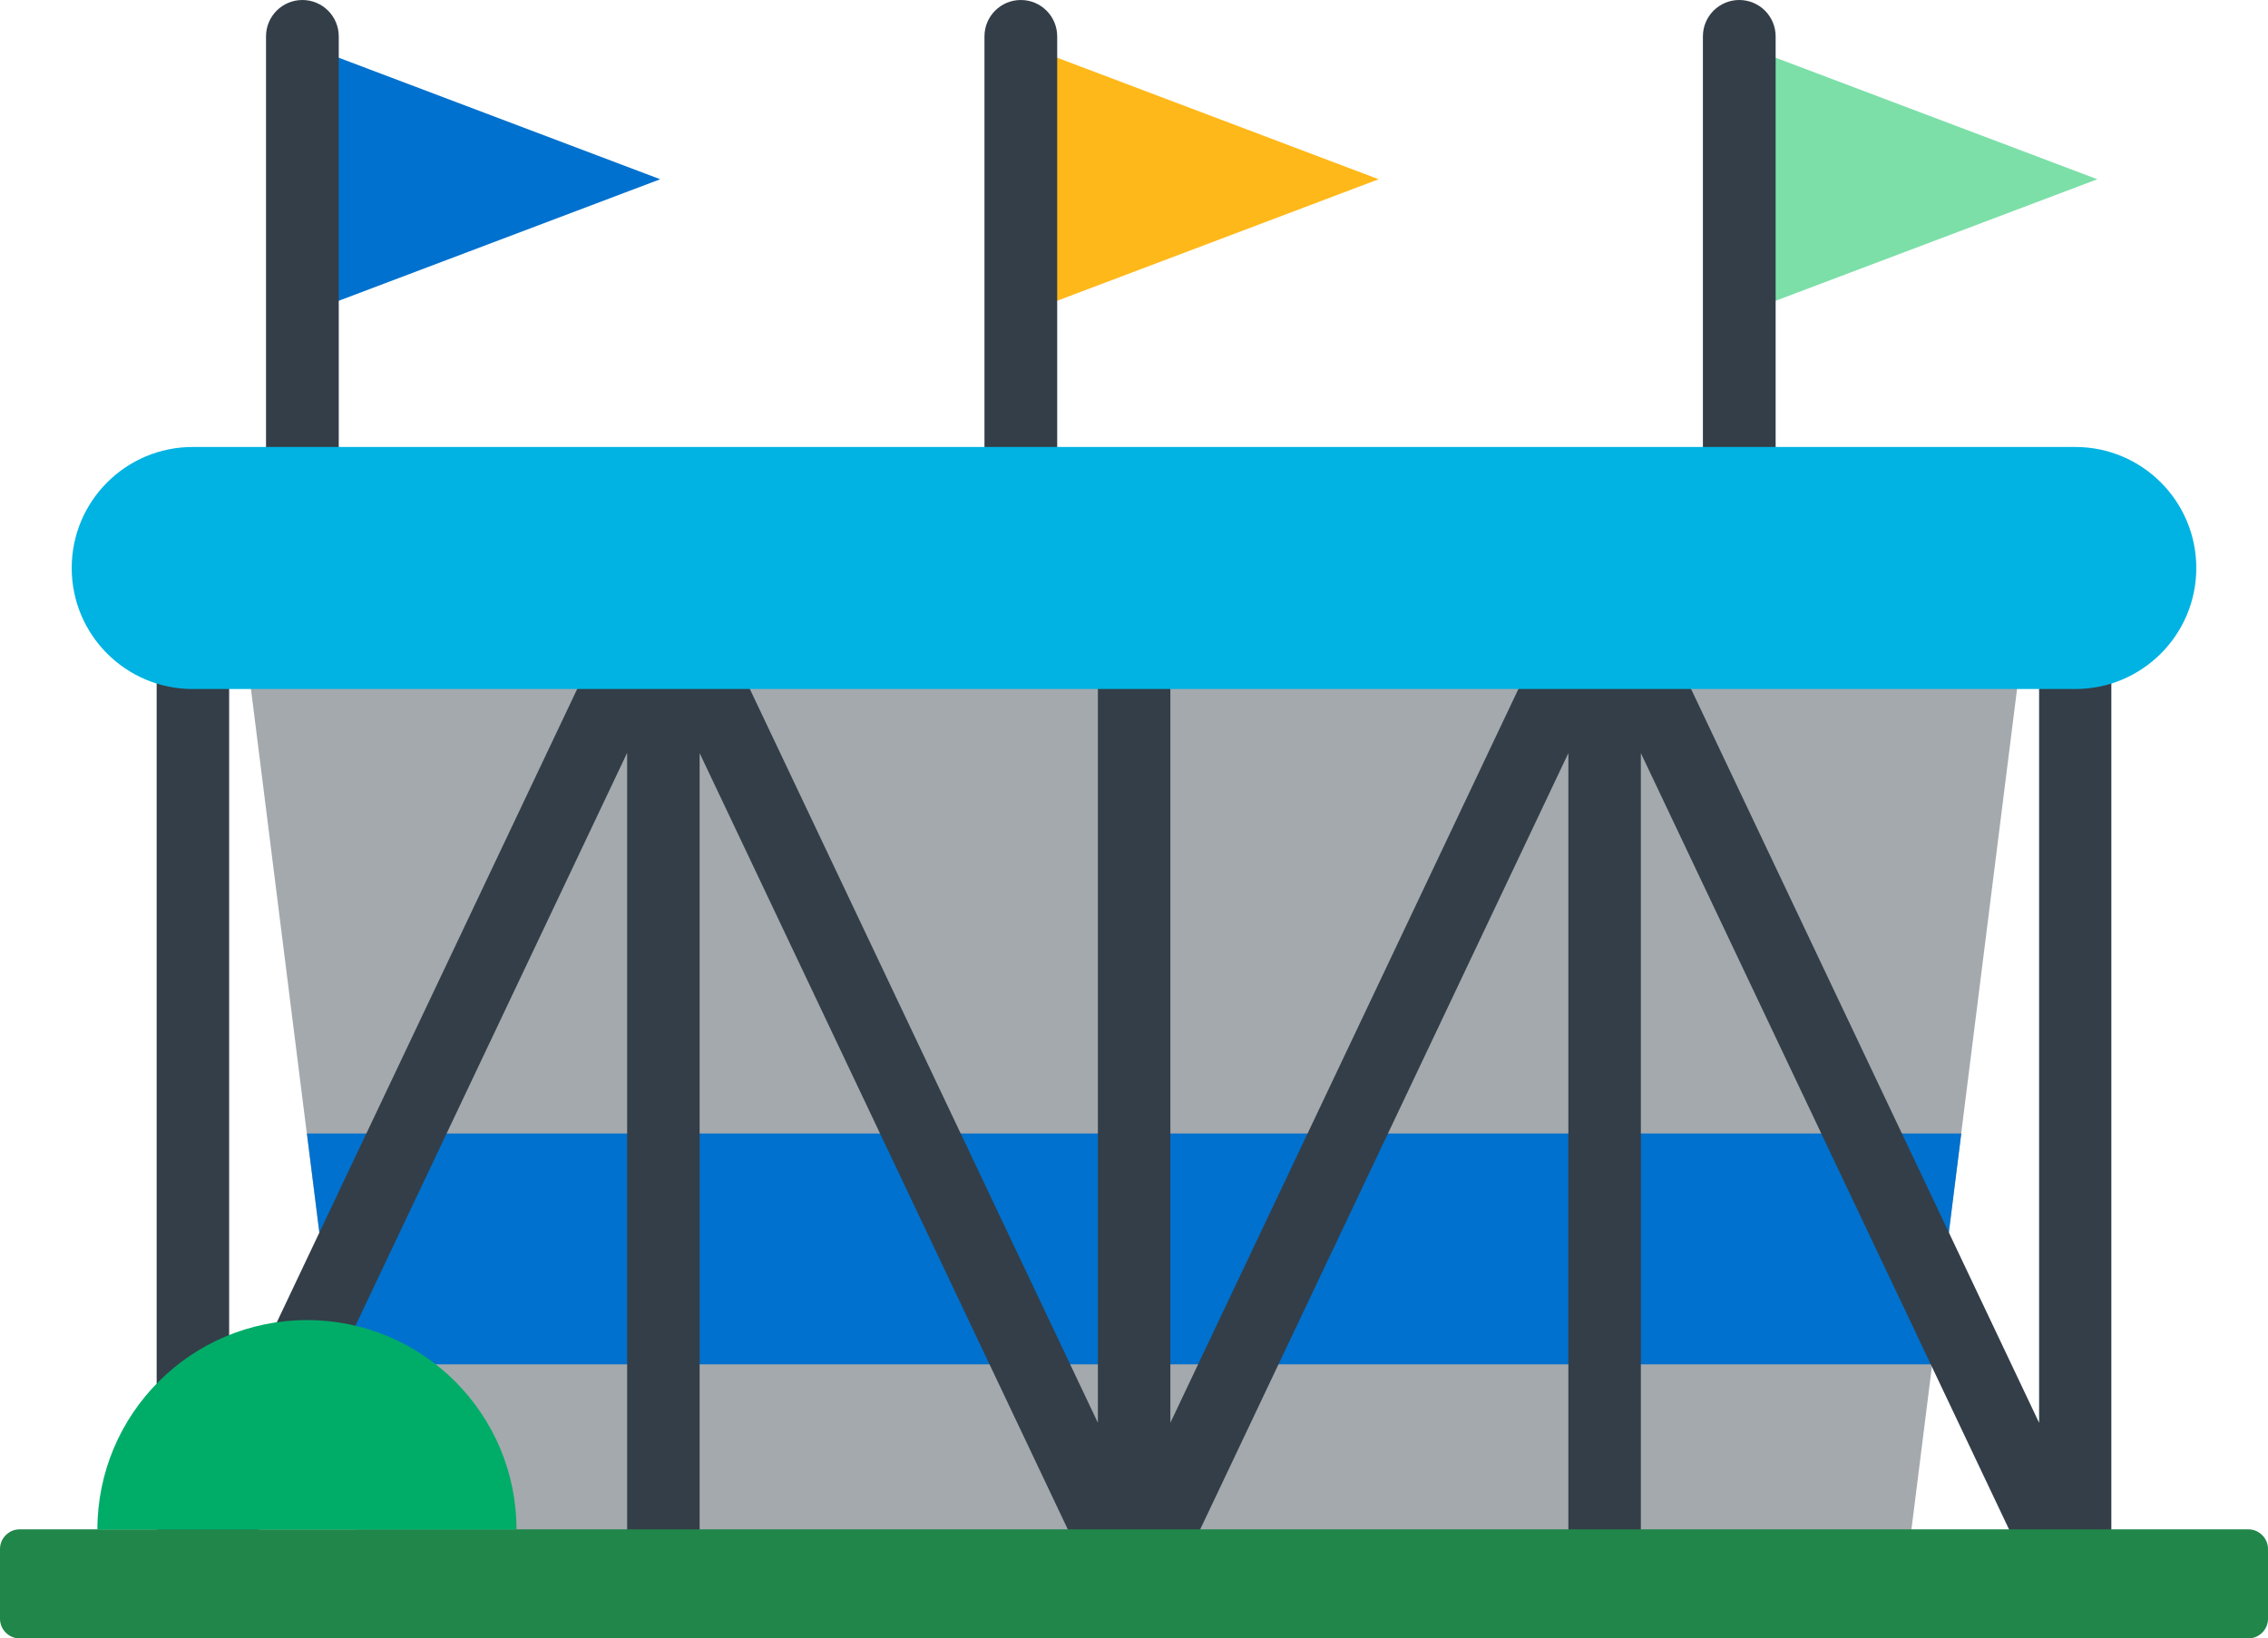 <?xml version="1.0" encoding="UTF-8" standalone="no"?>
<!-- Uploaded to: SVG Repo, www.svgrepo.com, Generator: SVG Repo Mixer Tools -->

<svg
   width="140"
   height="101.162"
   viewBox="0 0 179.2 129.487"
   class="icon"
   version="1.1"
   id="svg322"
   sodipodi:docname="stadium-svgrepo-com.svg"
   inkscape:version="1.2.2 (732a01da63, 2022-12-09)"
   xmlns:inkscape="http://www.inkscape.org/namespaces/inkscape"
   xmlns:sodipodi="http://sodipodi.sourceforge.net/DTD/sodipodi-0.dtd"
   xmlns="http://www.w3.org/2000/svg"
   xmlns:svg="http://www.w3.org/2000/svg">
  <defs
     id="defs326" />
  <sodipodi:namedview
     id="namedview324"
     pagecolor="#ffffff"
     bordercolor="#000000"
     borderopacity="0.25"
     inkscape:showpageshadow="2"
     inkscape:pageopacity="0.0"
     inkscape:pagecheckerboard="0"
     inkscape:deskcolor="#d1d1d1"
     showgrid="false"
     inkscape:zoom="1.04625"
     inkscape:cx="347.9092"
     inkscape:cy="251.37395"
     inkscape:window-width="1920"
     inkscape:window-height="1017"
     inkscape:window-x="1912"
     inkscape:window-y="-8"
     inkscape:window-maximized="1"
     inkscape:current-layer="svg322" />
  <path
     d="M 52.165,14.166 23.892,3.476 v 21.38 z"
     fill="#0071ce"
     id="path288"
     style="stroke-width:0.201" />
  <path
     d="m 23.892,3.476 v 21.38 l 8.178,-3.095 V 6.571 Z"
     fill=""
     id="path290"
     style="stroke-width:0.201" />
  <path
     d="m 23.892,41.414 c -1.587,0 -2.873,-1.286 -2.873,-2.873 V 2.873 C 21.019,1.286 22.305,0 23.892,0 c 1.587,0 2.873,1.286 2.873,2.873 v 35.687 c -0.02,1.587 -1.306,2.853 -2.873,2.853 z"
     fill="#333e48"
     id="path292"
     style="stroke-width:0.201" />
  <path
     d="M 108.931,14.166 80.658,3.476 v 21.38 z"
     fill="#ffb819"
     id="path294"
     style="stroke-width:0.201" />
  <path
     d="m 80.658,3.476 v 21.38 l 8.178,-3.095 V 6.571 Z"
     fill=""
     id="path296"
     style="stroke-width:0.201" />
  <path
     d="m 80.658,41.414 c -1.587,0 -2.873,-1.286 -2.873,-2.873 V 2.873 C 77.785,1.286 79.071,0 80.658,0 c 1.587,0 2.873,1.286 2.873,2.873 v 35.687 c -0.02,1.587 -1.286,2.853 -2.873,2.853 z"
     fill="#333e48"
     id="path298"
     style="stroke-width:0.201" />
  <path
     d="M 165.717,14.166 137.424,3.476 v 21.38 z"
     fill="#7cdfa8"
     id="path300"
     style="stroke-width:0.201" />
  <path
     d="m 137.424,3.476 v 21.38 l 8.178,-3.095 V 6.571 Z"
     fill=""
     id="path302"
     style="stroke-width:0.201" />
  <path
     d="m 137.424,41.414 c -1.587,0 -2.873,-1.286 -2.873,-2.873 V 2.873 C 134.551,1.286 135.837,0 137.424,0 c 1.587,0 2.873,1.286 2.873,2.873 v 35.687 c 0,1.587 -1.286,2.853 -2.873,2.853 z"
     fill="#333e48"
     id="path304"
     style="stroke-width:0.201" />
  <path
     d="M 159.709,51.763 H 19.491 l 9.223,73.424 h 121.771 z"
     fill="#a4a9ad"
     id="path306"
     style="stroke-width:0.201" />
  <path
     d="m 24.254,89.58 2.291,18.246 H 152.676 l 2.291,-18.246 z"
     fill="#0071ce"
     id="path308"
     style="stroke-width:0.201" />
  <path
     d="m 19.491,51.763 1.386,11.012 H 158.322 l 1.386,-11.012 z"
     fill=""
     id="path310"
     style="stroke-width:0.201" />
  <path
     d="M 161.115,46.779 V 112.447 L 129.387,45.533 126.794,46.759 124.202,45.533 92.473,112.447 V 46.779 H 86.747 V 112.447 L 55.018,45.533 52.426,46.759 49.834,45.533 18.105,112.447 V 46.779 h -5.727 v 78.408 c 0,1.346 0.924,2.512 2.23,2.793 0.201,0.04 0.422,0.08 0.623,0.08 1.085,0 2.11,-0.623 2.592,-1.648 L 49.552,59.499 v 65.668 h 5.727 V 59.519 l 31.729,66.914 c 0.482,1.005 1.487,1.648 2.592,1.648 1.105,0 2.11,-0.643 2.592,-1.648 L 123.921,59.519 v 65.668 h 5.727 V 59.519 l 31.729,66.914 c 0.482,1.025 1.507,1.648 2.592,1.648 0.201,0 0.422,-0.02 0.623,-0.08 1.306,-0.301 2.23,-1.447 2.23,-2.793 V 46.779 Z"
     fill="#333e48"
     id="path312"
     style="stroke-width:0.201" />
  <path
     d="m 121.248,51.763 -4.3,9.062 h 6.35 l 0.623,-1.326 v 1.326 h 5.727 V 59.499 l 0.623,1.326 h 6.35 l -4.3,-9.083 h -11.072 z m 39.867,0 v 9.062 h 5.727 v -9.083 h -5.727 z m -114.235,0 -4.3,9.062 h 6.35 l 0.623,-1.326 v 1.326 h 5.727 V 59.499 l 0.623,1.326 h 6.35 l -4.3,-9.083 h -11.072 z m -34.522,9.062 h 5.727 v -9.083 h -5.727 z m 74.369,0 h 5.727 v -9.083 h -5.727 z"
     fill=""
     id="path314"
     style="stroke-width:0.201" />
  <path
     d="M 163.969,54.455 H 15.231 c -5.285,0 -9.565,-4.28 -9.565,-9.565 0,-5.285 4.28,-9.565 9.565,-9.565 H 163.969 c 5.285,0 9.565,4.28 9.565,9.565 0,5.285 -4.28,9.565 -9.565,9.565 z"
     fill="#00b3e3"
     id="path316"
     style="stroke-width:0.201" />
  <path
     d="m 179.2,127.94 c 0,0.844 -0.703,1.547 -1.547,1.547 H 1.547 C 0.703,129.487 0,128.784 0,127.94 v -5.526 c 0,-0.844 0.703,-1.547 1.547,-1.547 H 177.653 c 0.844,0 1.547,0.703 1.547,1.547 z"
     fill="#218649"
     id="path318"
     style="stroke-width:0.201" />
  <path
     d="m 40.811,120.887 c 0,-9.143 -7.415,-16.558 -16.558,-16.558 -9.143,0 -16.558,7.415 -16.558,16.558 z"
     fill="#00ad68"
     id="path320"
     style="stroke-width:0.201" />
</svg>
